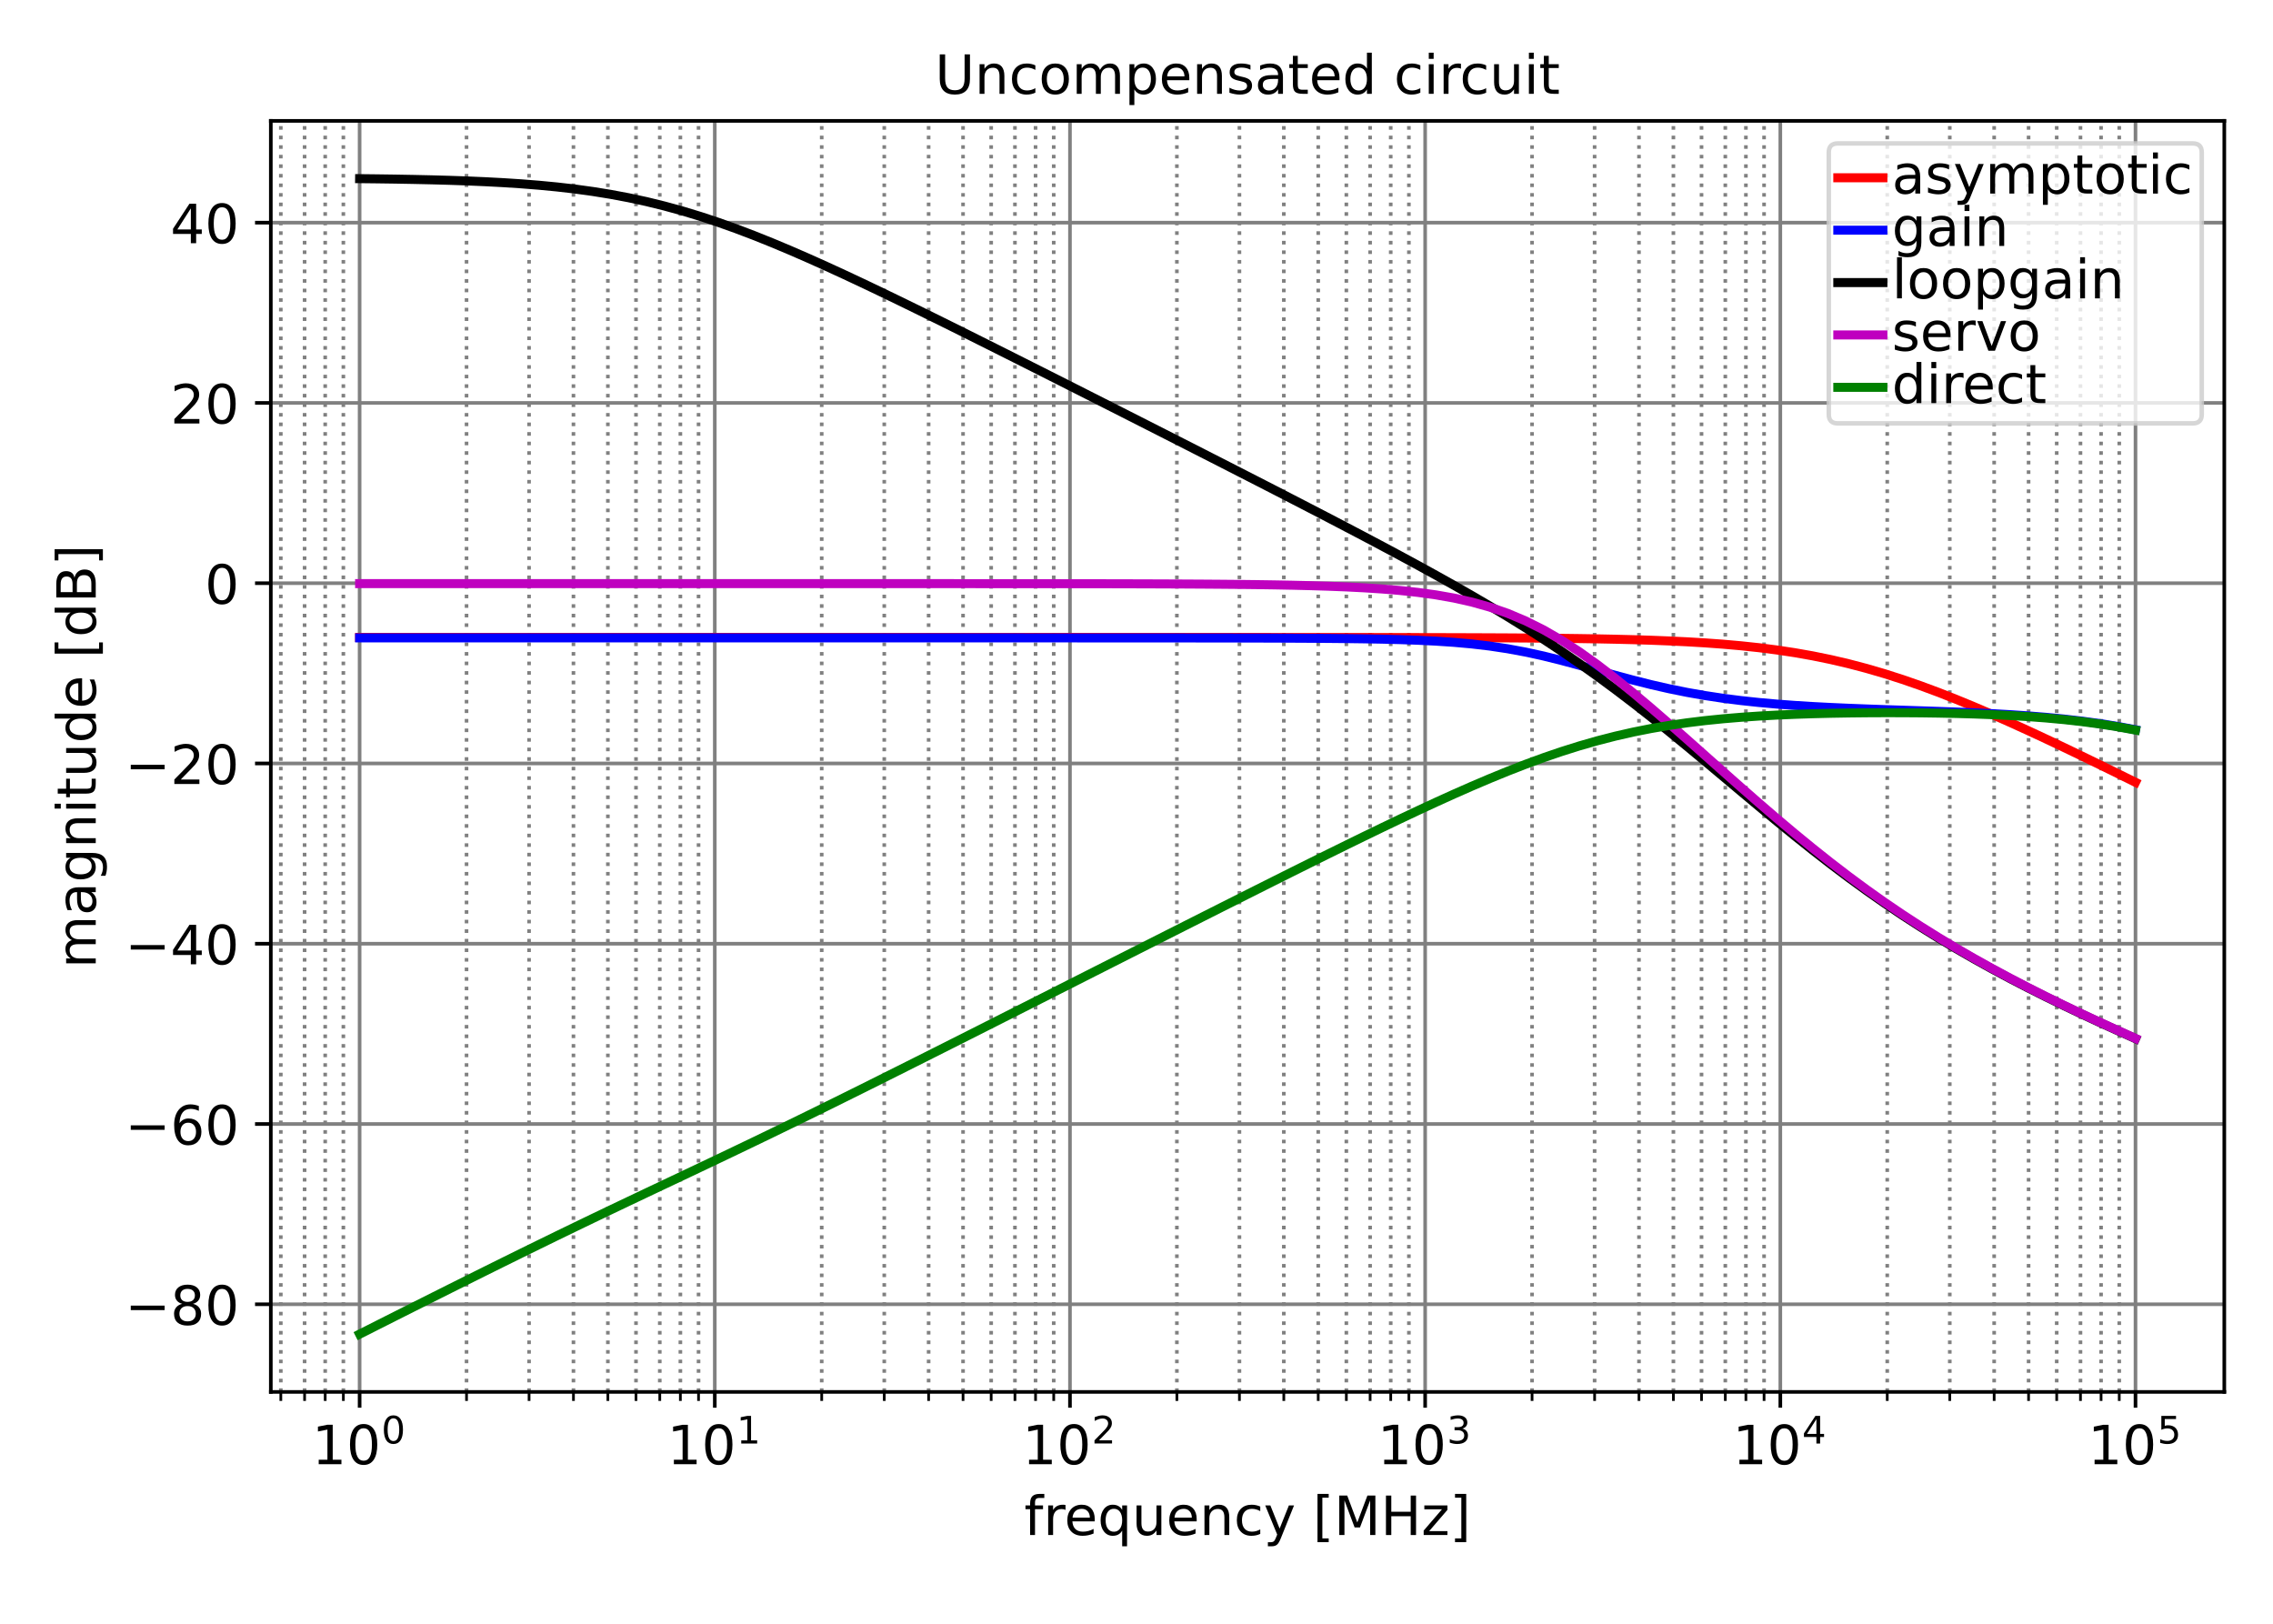 <?xml version="1.0" encoding="utf-8" standalone="no"?>
<!DOCTYPE svg PUBLIC "-//W3C//DTD SVG 1.1//EN"
  "http://www.w3.org/Graphics/SVG/1.1/DTD/svg11.dtd">
<!-- Created with matplotlib (https://matplotlib.org/) -->
<svg height="360pt" version="1.1" viewBox="0 0 504 360" width="504pt" xmlns="http://www.w3.org/2000/svg" xmlns:xlink="http://www.w3.org/1999/xlink">
 <defs>
  <style type="text/css">*{stroke-linecap:butt;stroke-linejoin:round;}</style>
 </defs>
 <g id="figure_1">
  <g id="patch_1">
   <path d="M 0 360 
L 504 360 
L 504 0 
L 0 0 
z
" style="fill:#ffffff;"/>
  </g>
  <g id="axes_1">
   <g id="patch_2">
    <path d="M 60.05 308.6 
L 493.2 308.6 
L 493.2 26.8 
L 60.05 26.8 
z
" style="fill:#ffffff;"/>
   </g>
   <g id="matplotlib.axis_1">
    <g id="xtick_1">
     <g id="line2d_1">
      <path clip-path="url(#pf36e3c8a87)" d="M 79.739 308.6 
L 79.739 26.8 
" style="fill:none;stroke:#808080;stroke-linecap:square;stroke-width:0.8;"/>
     </g>
     <g id="line2d_2">
      <defs>
       <path d="M 0 0 
L 0 3.5 
" id="m0e361d4b57" style="stroke:#000000;stroke-width:0.8;"/>
      </defs>
      <g>
       <use style="stroke:#000000;stroke-width:0.8;" x="79.739" xlink:href="#m0e361d4b57" y="308.6"/>
      </g>
     </g>
     <g id="text_1">
      <!-- $\mathdefault{10^{0}}$ -->
      <g transform="translate(69.179 324.718)scale(0.12 -0.12)">
       <defs>
        <path d="M 12.406 8.297 
L 28.516 8.297 
L 28.516 63.922 
L 10.984 60.406 
L 10.984 69.391 
L 28.422 72.906 
L 38.281 72.906 
L 38.281 8.297 
L 54.391 8.297 
L 54.391 0 
L 12.406 0 
z
" id="DejaVuSans-49"/>
        <path d="M 31.781 66.406 
Q 24.172 66.406 20.328 58.906 
Q 16.5 51.422 16.5 36.375 
Q 16.5 21.391 20.328 13.891 
Q 24.172 6.391 31.781 6.391 
Q 39.453 6.391 43.281 13.891 
Q 47.125 21.391 47.125 36.375 
Q 47.125 51.422 43.281 58.906 
Q 39.453 66.406 31.781 66.406 
z
M 31.781 74.219 
Q 44.047 74.219 50.516 64.516 
Q 56.984 54.828 56.984 36.375 
Q 56.984 17.969 50.516 8.266 
Q 44.047 -1.422 31.781 -1.422 
Q 19.531 -1.422 13.062 8.266 
Q 6.594 17.969 6.594 36.375 
Q 6.594 54.828 13.062 64.516 
Q 19.531 74.219 31.781 74.219 
z
" id="DejaVuSans-48"/>
       </defs>
       <use transform="translate(0 0.766)" xlink:href="#DejaVuSans-49"/>
       <use transform="translate(63.623 0.766)" xlink:href="#DejaVuSans-48"/>
       <use transform="translate(128.203 39.047)scale(0.7)" xlink:href="#DejaVuSans-48"/>
      </g>
     </g>
    </g>
    <g id="xtick_2">
     <g id="line2d_3">
      <path clip-path="url(#pf36e3c8a87)" d="M 158.493 308.6 
L 158.493 26.8 
" style="fill:none;stroke:#808080;stroke-linecap:square;stroke-width:0.8;"/>
     </g>
     <g id="line2d_4">
      <g>
       <use style="stroke:#000000;stroke-width:0.8;" x="158.493" xlink:href="#m0e361d4b57" y="308.6"/>
      </g>
     </g>
     <g id="text_2">
      <!-- $\mathdefault{10^{1}}$ -->
      <g transform="translate(147.933 324.718)scale(0.12 -0.12)">
       <use transform="translate(0 0.684)" xlink:href="#DejaVuSans-49"/>
       <use transform="translate(63.623 0.684)" xlink:href="#DejaVuSans-48"/>
       <use transform="translate(128.203 38.966)scale(0.7)" xlink:href="#DejaVuSans-49"/>
      </g>
     </g>
    </g>
    <g id="xtick_3">
     <g id="line2d_5">
      <path clip-path="url(#pf36e3c8a87)" d="M 237.248 308.6 
L 237.248 26.8 
" style="fill:none;stroke:#808080;stroke-linecap:square;stroke-width:0.8;"/>
     </g>
     <g id="line2d_6">
      <g>
       <use style="stroke:#000000;stroke-width:0.8;" x="237.248" xlink:href="#m0e361d4b57" y="308.6"/>
      </g>
     </g>
     <g id="text_3">
      <!-- $\mathdefault{10^{2}}$ -->
      <g transform="translate(226.688 324.718)scale(0.12 -0.12)">
       <defs>
        <path d="M 19.188 8.297 
L 53.609 8.297 
L 53.609 0 
L 7.328 0 
L 7.328 8.297 
Q 12.938 14.109 22.625 23.891 
Q 32.328 33.688 34.812 36.531 
Q 39.547 41.844 41.422 45.531 
Q 43.312 49.219 43.312 52.781 
Q 43.312 58.594 39.234 62.25 
Q 35.156 65.922 28.609 65.922 
Q 23.969 65.922 18.812 64.312 
Q 13.672 62.703 7.812 59.422 
L 7.812 69.391 
Q 13.766 71.781 18.938 73 
Q 24.125 74.219 28.422 74.219 
Q 39.75 74.219 46.484 68.547 
Q 53.219 62.891 53.219 53.422 
Q 53.219 48.922 51.531 44.891 
Q 49.859 40.875 45.406 35.406 
Q 44.188 33.984 37.641 27.219 
Q 31.109 20.453 19.188 8.297 
z
" id="DejaVuSans-50"/>
       </defs>
       <use transform="translate(0 0.766)" xlink:href="#DejaVuSans-49"/>
       <use transform="translate(63.623 0.766)" xlink:href="#DejaVuSans-48"/>
       <use transform="translate(128.203 39.047)scale(0.7)" xlink:href="#DejaVuSans-50"/>
      </g>
     </g>
    </g>
    <g id="xtick_4">
     <g id="line2d_7">
      <path clip-path="url(#pf36e3c8a87)" d="M 316.002 308.6 
L 316.002 26.8 
" style="fill:none;stroke:#808080;stroke-linecap:square;stroke-width:0.8;"/>
     </g>
     <g id="line2d_8">
      <g>
       <use style="stroke:#000000;stroke-width:0.8;" x="316.002" xlink:href="#m0e361d4b57" y="308.6"/>
      </g>
     </g>
     <g id="text_4">
      <!-- $\mathdefault{10^{3}}$ -->
      <g transform="translate(305.442 324.718)scale(0.12 -0.12)">
       <defs>
        <path d="M 40.578 39.312 
Q 47.656 37.797 51.625 33 
Q 55.609 28.219 55.609 21.188 
Q 55.609 10.406 48.188 4.484 
Q 40.766 -1.422 27.094 -1.422 
Q 22.516 -1.422 17.656 -0.516 
Q 12.797 0.391 7.625 2.203 
L 7.625 11.719 
Q 11.719 9.328 16.594 8.109 
Q 21.484 6.891 26.812 6.891 
Q 36.078 6.891 40.938 10.547 
Q 45.797 14.203 45.797 21.188 
Q 45.797 27.641 41.281 31.266 
Q 36.766 34.906 28.719 34.906 
L 20.219 34.906 
L 20.219 43.016 
L 29.109 43.016 
Q 36.375 43.016 40.234 45.922 
Q 44.094 48.828 44.094 54.297 
Q 44.094 59.906 40.109 62.906 
Q 36.141 65.922 28.719 65.922 
Q 24.656 65.922 20.016 65.031 
Q 15.375 64.156 9.812 62.312 
L 9.812 71.094 
Q 15.438 72.656 20.344 73.438 
Q 25.25 74.219 29.594 74.219 
Q 40.828 74.219 47.359 69.109 
Q 53.906 64.016 53.906 55.328 
Q 53.906 49.266 50.438 45.094 
Q 46.969 40.922 40.578 39.312 
z
" id="DejaVuSans-51"/>
       </defs>
       <use transform="translate(0 0.766)" xlink:href="#DejaVuSans-49"/>
       <use transform="translate(63.623 0.766)" xlink:href="#DejaVuSans-48"/>
       <use transform="translate(128.203 39.047)scale(0.7)" xlink:href="#DejaVuSans-51"/>
      </g>
     </g>
    </g>
    <g id="xtick_5">
     <g id="line2d_9">
      <path clip-path="url(#pf36e3c8a87)" d="M 394.757 308.6 
L 394.757 26.8 
" style="fill:none;stroke:#808080;stroke-linecap:square;stroke-width:0.8;"/>
     </g>
     <g id="line2d_10">
      <g>
       <use style="stroke:#000000;stroke-width:0.8;" x="394.757" xlink:href="#m0e361d4b57" y="308.6"/>
      </g>
     </g>
     <g id="text_5">
      <!-- $\mathdefault{10^{4}}$ -->
      <g transform="translate(384.197 324.718)scale(0.12 -0.12)">
       <defs>
        <path d="M 37.797 64.312 
L 12.891 25.391 
L 37.797 25.391 
z
M 35.203 72.906 
L 47.609 72.906 
L 47.609 25.391 
L 58.016 25.391 
L 58.016 17.188 
L 47.609 17.188 
L 47.609 0 
L 37.797 0 
L 37.797 17.188 
L 4.891 17.188 
L 4.891 26.703 
z
" id="DejaVuSans-52"/>
       </defs>
       <use transform="translate(0 0.684)" xlink:href="#DejaVuSans-49"/>
       <use transform="translate(63.623 0.684)" xlink:href="#DejaVuSans-48"/>
       <use transform="translate(128.203 38.966)scale(0.7)" xlink:href="#DejaVuSans-52"/>
      </g>
     </g>
    </g>
    <g id="xtick_6">
     <g id="line2d_11">
      <path clip-path="url(#pf36e3c8a87)" d="M 473.511 308.6 
L 473.511 26.8 
" style="fill:none;stroke:#808080;stroke-linecap:square;stroke-width:0.8;"/>
     </g>
     <g id="line2d_12">
      <g>
       <use style="stroke:#000000;stroke-width:0.8;" x="473.511" xlink:href="#m0e361d4b57" y="308.6"/>
      </g>
     </g>
     <g id="text_6">
      <!-- $\mathdefault{10^{5}}$ -->
      <g transform="translate(462.951 324.718)scale(0.12 -0.12)">
       <defs>
        <path d="M 10.797 72.906 
L 49.516 72.906 
L 49.516 64.594 
L 19.828 64.594 
L 19.828 46.734 
Q 21.969 47.469 24.109 47.828 
Q 26.266 48.188 28.422 48.188 
Q 40.625 48.188 47.75 41.5 
Q 54.891 34.812 54.891 23.391 
Q 54.891 11.625 47.562 5.094 
Q 40.234 -1.422 26.906 -1.422 
Q 22.312 -1.422 17.547 -0.641 
Q 12.797 0.141 7.719 1.703 
L 7.719 11.625 
Q 12.109 9.234 16.797 8.062 
Q 21.484 6.891 26.703 6.891 
Q 35.156 6.891 40.078 11.328 
Q 45.016 15.766 45.016 23.391 
Q 45.016 31 40.078 35.438 
Q 35.156 39.891 26.703 39.891 
Q 22.75 39.891 18.812 39.016 
Q 14.891 38.141 10.797 36.281 
z
" id="DejaVuSans-53"/>
       </defs>
       <use transform="translate(0 0.684)" xlink:href="#DejaVuSans-49"/>
       <use transform="translate(63.623 0.684)" xlink:href="#DejaVuSans-48"/>
       <use transform="translate(128.203 38.966)scale(0.7)" xlink:href="#DejaVuSans-53"/>
      </g>
     </g>
    </g>
    <g id="xtick_7">
     <g id="line2d_13">
      <path clip-path="url(#pf36e3c8a87)" d="M 62.267 308.6 
L 62.267 26.8 
" style="fill:none;stroke:#808080;stroke-dasharray:0.8,1.32;stroke-dashoffset:0;stroke-width:0.8;"/>
     </g>
     <g id="line2d_14">
      <defs>
       <path d="M 0 0 
L 0 2 
" id="m51da01e0f6" style="stroke:#000000;stroke-width:0.6;"/>
      </defs>
      <g>
       <use style="stroke:#000000;stroke-width:0.6;" x="62.267" xlink:href="#m51da01e0f6" y="308.6"/>
      </g>
     </g>
    </g>
    <g id="xtick_8">
     <g id="line2d_15">
      <path clip-path="url(#pf36e3c8a87)" d="M 67.539 308.6 
L 67.539 26.8 
" style="fill:none;stroke:#808080;stroke-dasharray:0.8,1.32;stroke-dashoffset:0;stroke-width:0.8;"/>
     </g>
     <g id="line2d_16">
      <g>
       <use style="stroke:#000000;stroke-width:0.6;" x="67.539" xlink:href="#m51da01e0f6" y="308.6"/>
      </g>
     </g>
    </g>
    <g id="xtick_9">
     <g id="line2d_17">
      <path clip-path="url(#pf36e3c8a87)" d="M 72.107 308.6 
L 72.107 26.8 
" style="fill:none;stroke:#808080;stroke-dasharray:0.8,1.32;stroke-dashoffset:0;stroke-width:0.8;"/>
     </g>
     <g id="line2d_18">
      <g>
       <use style="stroke:#000000;stroke-width:0.6;" x="72.107" xlink:href="#m51da01e0f6" y="308.6"/>
      </g>
     </g>
    </g>
    <g id="xtick_10">
     <g id="line2d_19">
      <path clip-path="url(#pf36e3c8a87)" d="M 76.135 308.6 
L 76.135 26.8 
" style="fill:none;stroke:#808080;stroke-dasharray:0.8,1.32;stroke-dashoffset:0;stroke-width:0.8;"/>
     </g>
     <g id="line2d_20">
      <g>
       <use style="stroke:#000000;stroke-width:0.6;" x="76.135" xlink:href="#m51da01e0f6" y="308.6"/>
      </g>
     </g>
    </g>
    <g id="xtick_11">
     <g id="line2d_21">
      <path clip-path="url(#pf36e3c8a87)" d="M 103.446 308.6 
L 103.446 26.8 
" style="fill:none;stroke:#808080;stroke-dasharray:0.8,1.32;stroke-dashoffset:0;stroke-width:0.8;"/>
     </g>
     <g id="line2d_22">
      <g>
       <use style="stroke:#000000;stroke-width:0.6;" x="103.446" xlink:href="#m51da01e0f6" y="308.6"/>
      </g>
     </g>
    </g>
    <g id="xtick_12">
     <g id="line2d_23">
      <path clip-path="url(#pf36e3c8a87)" d="M 117.314 308.6 
L 117.314 26.8 
" style="fill:none;stroke:#808080;stroke-dasharray:0.8,1.32;stroke-dashoffset:0;stroke-width:0.8;"/>
     </g>
     <g id="line2d_24">
      <g>
       <use style="stroke:#000000;stroke-width:0.6;" x="117.314" xlink:href="#m51da01e0f6" y="308.6"/>
      </g>
     </g>
    </g>
    <g id="xtick_13">
     <g id="line2d_25">
      <path clip-path="url(#pf36e3c8a87)" d="M 127.154 308.6 
L 127.154 26.8 
" style="fill:none;stroke:#808080;stroke-dasharray:0.8,1.32;stroke-dashoffset:0;stroke-width:0.8;"/>
     </g>
     <g id="line2d_26">
      <g>
       <use style="stroke:#000000;stroke-width:0.6;" x="127.154" xlink:href="#m51da01e0f6" y="308.6"/>
      </g>
     </g>
    </g>
    <g id="xtick_14">
     <g id="line2d_27">
      <path clip-path="url(#pf36e3c8a87)" d="M 134.786 308.6 
L 134.786 26.8 
" style="fill:none;stroke:#808080;stroke-dasharray:0.8,1.32;stroke-dashoffset:0;stroke-width:0.8;"/>
     </g>
     <g id="line2d_28">
      <g>
       <use style="stroke:#000000;stroke-width:0.6;" x="134.786" xlink:href="#m51da01e0f6" y="308.6"/>
      </g>
     </g>
    </g>
    <g id="xtick_15">
     <g id="line2d_29">
      <path clip-path="url(#pf36e3c8a87)" d="M 141.022 308.6 
L 141.022 26.8 
" style="fill:none;stroke:#808080;stroke-dasharray:0.8,1.32;stroke-dashoffset:0;stroke-width:0.8;"/>
     </g>
     <g id="line2d_30">
      <g>
       <use style="stroke:#000000;stroke-width:0.6;" x="141.022" xlink:href="#m51da01e0f6" y="308.6"/>
      </g>
     </g>
    </g>
    <g id="xtick_16">
     <g id="line2d_31">
      <path clip-path="url(#pf36e3c8a87)" d="M 146.294 308.6 
L 146.294 26.8 
" style="fill:none;stroke:#808080;stroke-dasharray:0.8,1.32;stroke-dashoffset:0;stroke-width:0.8;"/>
     </g>
     <g id="line2d_32">
      <g>
       <use style="stroke:#000000;stroke-width:0.6;" x="146.294" xlink:href="#m51da01e0f6" y="308.6"/>
      </g>
     </g>
    </g>
    <g id="xtick_17">
     <g id="line2d_33">
      <path clip-path="url(#pf36e3c8a87)" d="M 150.861 308.6 
L 150.861 26.8 
" style="fill:none;stroke:#808080;stroke-dasharray:0.8,1.32;stroke-dashoffset:0;stroke-width:0.8;"/>
     </g>
     <g id="line2d_34">
      <g>
       <use style="stroke:#000000;stroke-width:0.6;" x="150.861" xlink:href="#m51da01e0f6" y="308.6"/>
      </g>
     </g>
    </g>
    <g id="xtick_18">
     <g id="line2d_35">
      <path clip-path="url(#pf36e3c8a87)" d="M 154.89 308.6 
L 154.89 26.8 
" style="fill:none;stroke:#808080;stroke-dasharray:0.8,1.32;stroke-dashoffset:0;stroke-width:0.8;"/>
     </g>
     <g id="line2d_36">
      <g>
       <use style="stroke:#000000;stroke-width:0.6;" x="154.89" xlink:href="#m51da01e0f6" y="308.6"/>
      </g>
     </g>
    </g>
    <g id="xtick_19">
     <g id="line2d_37">
      <path clip-path="url(#pf36e3c8a87)" d="M 182.201 308.6 
L 182.201 26.8 
" style="fill:none;stroke:#808080;stroke-dasharray:0.8,1.32;stroke-dashoffset:0;stroke-width:0.8;"/>
     </g>
     <g id="line2d_38">
      <g>
       <use style="stroke:#000000;stroke-width:0.6;" x="182.201" xlink:href="#m51da01e0f6" y="308.6"/>
      </g>
     </g>
    </g>
    <g id="xtick_20">
     <g id="line2d_39">
      <path clip-path="url(#pf36e3c8a87)" d="M 196.069 308.6 
L 196.069 26.8 
" style="fill:none;stroke:#808080;stroke-dasharray:0.8,1.32;stroke-dashoffset:0;stroke-width:0.8;"/>
     </g>
     <g id="line2d_40">
      <g>
       <use style="stroke:#000000;stroke-width:0.6;" x="196.069" xlink:href="#m51da01e0f6" y="308.6"/>
      </g>
     </g>
    </g>
    <g id="xtick_21">
     <g id="line2d_41">
      <path clip-path="url(#pf36e3c8a87)" d="M 205.908 308.6 
L 205.908 26.8 
" style="fill:none;stroke:#808080;stroke-dasharray:0.8,1.32;stroke-dashoffset:0;stroke-width:0.8;"/>
     </g>
     <g id="line2d_42">
      <g>
       <use style="stroke:#000000;stroke-width:0.6;" x="205.908" xlink:href="#m51da01e0f6" y="308.6"/>
      </g>
     </g>
    </g>
    <g id="xtick_22">
     <g id="line2d_43">
      <path clip-path="url(#pf36e3c8a87)" d="M 213.54 308.6 
L 213.54 26.8 
" style="fill:none;stroke:#808080;stroke-dasharray:0.8,1.32;stroke-dashoffset:0;stroke-width:0.8;"/>
     </g>
     <g id="line2d_44">
      <g>
       <use style="stroke:#000000;stroke-width:0.6;" x="213.54" xlink:href="#m51da01e0f6" y="308.6"/>
      </g>
     </g>
    </g>
    <g id="xtick_23">
     <g id="line2d_45">
      <path clip-path="url(#pf36e3c8a87)" d="M 219.776 308.6 
L 219.776 26.8 
" style="fill:none;stroke:#808080;stroke-dasharray:0.8,1.32;stroke-dashoffset:0;stroke-width:0.8;"/>
     </g>
     <g id="line2d_46">
      <g>
       <use style="stroke:#000000;stroke-width:0.6;" x="219.776" xlink:href="#m51da01e0f6" y="308.6"/>
      </g>
     </g>
    </g>
    <g id="xtick_24">
     <g id="line2d_47">
      <path clip-path="url(#pf36e3c8a87)" d="M 225.048 308.6 
L 225.048 26.8 
" style="fill:none;stroke:#808080;stroke-dasharray:0.8,1.32;stroke-dashoffset:0;stroke-width:0.8;"/>
     </g>
     <g id="line2d_48">
      <g>
       <use style="stroke:#000000;stroke-width:0.6;" x="225.048" xlink:href="#m51da01e0f6" y="308.6"/>
      </g>
     </g>
    </g>
    <g id="xtick_25">
     <g id="line2d_49">
      <path clip-path="url(#pf36e3c8a87)" d="M 229.616 308.6 
L 229.616 26.8 
" style="fill:none;stroke:#808080;stroke-dasharray:0.8,1.32;stroke-dashoffset:0;stroke-width:0.8;"/>
     </g>
     <g id="line2d_50">
      <g>
       <use style="stroke:#000000;stroke-width:0.6;" x="229.616" xlink:href="#m51da01e0f6" y="308.6"/>
      </g>
     </g>
    </g>
    <g id="xtick_26">
     <g id="line2d_51">
      <path clip-path="url(#pf36e3c8a87)" d="M 233.644 308.6 
L 233.644 26.8 
" style="fill:none;stroke:#808080;stroke-dasharray:0.8,1.32;stroke-dashoffset:0;stroke-width:0.8;"/>
     </g>
     <g id="line2d_52">
      <g>
       <use style="stroke:#000000;stroke-width:0.6;" x="233.644" xlink:href="#m51da01e0f6" y="308.6"/>
      </g>
     </g>
    </g>
    <g id="xtick_27">
     <g id="line2d_53">
      <path clip-path="url(#pf36e3c8a87)" d="M 260.955 308.6 
L 260.955 26.8 
" style="fill:none;stroke:#808080;stroke-dasharray:0.8,1.32;stroke-dashoffset:0;stroke-width:0.8;"/>
     </g>
     <g id="line2d_54">
      <g>
       <use style="stroke:#000000;stroke-width:0.6;" x="260.955" xlink:href="#m51da01e0f6" y="308.6"/>
      </g>
     </g>
    </g>
    <g id="xtick_28">
     <g id="line2d_55">
      <path clip-path="url(#pf36e3c8a87)" d="M 274.823 308.6 
L 274.823 26.8 
" style="fill:none;stroke:#808080;stroke-dasharray:0.8,1.32;stroke-dashoffset:0;stroke-width:0.8;"/>
     </g>
     <g id="line2d_56">
      <g>
       <use style="stroke:#000000;stroke-width:0.6;" x="274.823" xlink:href="#m51da01e0f6" y="308.6"/>
      </g>
     </g>
    </g>
    <g id="xtick_29">
     <g id="line2d_57">
      <path clip-path="url(#pf36e3c8a87)" d="M 284.663 308.6 
L 284.663 26.8 
" style="fill:none;stroke:#808080;stroke-dasharray:0.8,1.32;stroke-dashoffset:0;stroke-width:0.8;"/>
     </g>
     <g id="line2d_58">
      <g>
       <use style="stroke:#000000;stroke-width:0.6;" x="284.663" xlink:href="#m51da01e0f6" y="308.6"/>
      </g>
     </g>
    </g>
    <g id="xtick_30">
     <g id="line2d_59">
      <path clip-path="url(#pf36e3c8a87)" d="M 292.295 308.6 
L 292.295 26.8 
" style="fill:none;stroke:#808080;stroke-dasharray:0.8,1.32;stroke-dashoffset:0;stroke-width:0.8;"/>
     </g>
     <g id="line2d_60">
      <g>
       <use style="stroke:#000000;stroke-width:0.6;" x="292.295" xlink:href="#m51da01e0f6" y="308.6"/>
      </g>
     </g>
    </g>
    <g id="xtick_31">
     <g id="line2d_61">
      <path clip-path="url(#pf36e3c8a87)" d="M 298.531 308.6 
L 298.531 26.8 
" style="fill:none;stroke:#808080;stroke-dasharray:0.8,1.32;stroke-dashoffset:0;stroke-width:0.8;"/>
     </g>
     <g id="line2d_62">
      <g>
       <use style="stroke:#000000;stroke-width:0.6;" x="298.531" xlink:href="#m51da01e0f6" y="308.6"/>
      </g>
     </g>
    </g>
    <g id="xtick_32">
     <g id="line2d_63">
      <path clip-path="url(#pf36e3c8a87)" d="M 303.803 308.6 
L 303.803 26.8 
" style="fill:none;stroke:#808080;stroke-dasharray:0.8,1.32;stroke-dashoffset:0;stroke-width:0.8;"/>
     </g>
     <g id="line2d_64">
      <g>
       <use style="stroke:#000000;stroke-width:0.6;" x="303.803" xlink:href="#m51da01e0f6" y="308.6"/>
      </g>
     </g>
    </g>
    <g id="xtick_33">
     <g id="line2d_65">
      <path clip-path="url(#pf36e3c8a87)" d="M 308.37 308.6 
L 308.37 26.8 
" style="fill:none;stroke:#808080;stroke-dasharray:0.8,1.32;stroke-dashoffset:0;stroke-width:0.8;"/>
     </g>
     <g id="line2d_66">
      <g>
       <use style="stroke:#000000;stroke-width:0.6;" x="308.37" xlink:href="#m51da01e0f6" y="308.6"/>
      </g>
     </g>
    </g>
    <g id="xtick_34">
     <g id="line2d_67">
      <path clip-path="url(#pf36e3c8a87)" d="M 312.399 308.6 
L 312.399 26.8 
" style="fill:none;stroke:#808080;stroke-dasharray:0.8,1.32;stroke-dashoffset:0;stroke-width:0.8;"/>
     </g>
     <g id="line2d_68">
      <g>
       <use style="stroke:#000000;stroke-width:0.6;" x="312.399" xlink:href="#m51da01e0f6" y="308.6"/>
      </g>
     </g>
    </g>
    <g id="xtick_35">
     <g id="line2d_69">
      <path clip-path="url(#pf36e3c8a87)" d="M 339.71 308.6 
L 339.71 26.8 
" style="fill:none;stroke:#808080;stroke-dasharray:0.8,1.32;stroke-dashoffset:0;stroke-width:0.8;"/>
     </g>
     <g id="line2d_70">
      <g>
       <use style="stroke:#000000;stroke-width:0.6;" x="339.71" xlink:href="#m51da01e0f6" y="308.6"/>
      </g>
     </g>
    </g>
    <g id="xtick_36">
     <g id="line2d_71">
      <path clip-path="url(#pf36e3c8a87)" d="M 353.578 308.6 
L 353.578 26.8 
" style="fill:none;stroke:#808080;stroke-dasharray:0.8,1.32;stroke-dashoffset:0;stroke-width:0.8;"/>
     </g>
     <g id="line2d_72">
      <g>
       <use style="stroke:#000000;stroke-width:0.6;" x="353.578" xlink:href="#m51da01e0f6" y="308.6"/>
      </g>
     </g>
    </g>
    <g id="xtick_37">
     <g id="line2d_73">
      <path clip-path="url(#pf36e3c8a87)" d="M 363.417 308.6 
L 363.417 26.8 
" style="fill:none;stroke:#808080;stroke-dasharray:0.8,1.32;stroke-dashoffset:0;stroke-width:0.8;"/>
     </g>
     <g id="line2d_74">
      <g>
       <use style="stroke:#000000;stroke-width:0.6;" x="363.417" xlink:href="#m51da01e0f6" y="308.6"/>
      </g>
     </g>
    </g>
    <g id="xtick_38">
     <g id="line2d_75">
      <path clip-path="url(#pf36e3c8a87)" d="M 371.049 308.6 
L 371.049 26.8 
" style="fill:none;stroke:#808080;stroke-dasharray:0.8,1.32;stroke-dashoffset:0;stroke-width:0.8;"/>
     </g>
     <g id="line2d_76">
      <g>
       <use style="stroke:#000000;stroke-width:0.6;" x="371.049" xlink:href="#m51da01e0f6" y="308.6"/>
      </g>
     </g>
    </g>
    <g id="xtick_39">
     <g id="line2d_77">
      <path clip-path="url(#pf36e3c8a87)" d="M 377.285 308.6 
L 377.285 26.8 
" style="fill:none;stroke:#808080;stroke-dasharray:0.8,1.32;stroke-dashoffset:0;stroke-width:0.8;"/>
     </g>
     <g id="line2d_78">
      <g>
       <use style="stroke:#000000;stroke-width:0.6;" x="377.285" xlink:href="#m51da01e0f6" y="308.6"/>
      </g>
     </g>
    </g>
    <g id="xtick_40">
     <g id="line2d_79">
      <path clip-path="url(#pf36e3c8a87)" d="M 382.558 308.6 
L 382.558 26.8 
" style="fill:none;stroke:#808080;stroke-dasharray:0.8,1.32;stroke-dashoffset:0;stroke-width:0.8;"/>
     </g>
     <g id="line2d_80">
      <g>
       <use style="stroke:#000000;stroke-width:0.6;" x="382.558" xlink:href="#m51da01e0f6" y="308.6"/>
      </g>
     </g>
    </g>
    <g id="xtick_41">
     <g id="line2d_81">
      <path clip-path="url(#pf36e3c8a87)" d="M 387.125 308.6 
L 387.125 26.8 
" style="fill:none;stroke:#808080;stroke-dasharray:0.8,1.32;stroke-dashoffset:0;stroke-width:0.8;"/>
     </g>
     <g id="line2d_82">
      <g>
       <use style="stroke:#000000;stroke-width:0.6;" x="387.125" xlink:href="#m51da01e0f6" y="308.6"/>
      </g>
     </g>
    </g>
    <g id="xtick_42">
     <g id="line2d_83">
      <path clip-path="url(#pf36e3c8a87)" d="M 391.153 308.6 
L 391.153 26.8 
" style="fill:none;stroke:#808080;stroke-dasharray:0.8,1.32;stroke-dashoffset:0;stroke-width:0.8;"/>
     </g>
     <g id="line2d_84">
      <g>
       <use style="stroke:#000000;stroke-width:0.6;" x="391.153" xlink:href="#m51da01e0f6" y="308.6"/>
      </g>
     </g>
    </g>
    <g id="xtick_43">
     <g id="line2d_85">
      <path clip-path="url(#pf36e3c8a87)" d="M 418.464 308.6 
L 418.464 26.8 
" style="fill:none;stroke:#808080;stroke-dasharray:0.8,1.32;stroke-dashoffset:0;stroke-width:0.8;"/>
     </g>
     <g id="line2d_86">
      <g>
       <use style="stroke:#000000;stroke-width:0.6;" x="418.464" xlink:href="#m51da01e0f6" y="308.6"/>
      </g>
     </g>
    </g>
    <g id="xtick_44">
     <g id="line2d_87">
      <path clip-path="url(#pf36e3c8a87)" d="M 432.332 308.6 
L 432.332 26.8 
" style="fill:none;stroke:#808080;stroke-dasharray:0.8,1.32;stroke-dashoffset:0;stroke-width:0.8;"/>
     </g>
     <g id="line2d_88">
      <g>
       <use style="stroke:#000000;stroke-width:0.6;" x="432.332" xlink:href="#m51da01e0f6" y="308.6"/>
      </g>
     </g>
    </g>
    <g id="xtick_45">
     <g id="line2d_89">
      <path clip-path="url(#pf36e3c8a87)" d="M 442.172 308.6 
L 442.172 26.8 
" style="fill:none;stroke:#808080;stroke-dasharray:0.8,1.32;stroke-dashoffset:0;stroke-width:0.8;"/>
     </g>
     <g id="line2d_90">
      <g>
       <use style="stroke:#000000;stroke-width:0.6;" x="442.172" xlink:href="#m51da01e0f6" y="308.6"/>
      </g>
     </g>
    </g>
    <g id="xtick_46">
     <g id="line2d_91">
      <path clip-path="url(#pf36e3c8a87)" d="M 449.804 308.6 
L 449.804 26.8 
" style="fill:none;stroke:#808080;stroke-dasharray:0.8,1.32;stroke-dashoffset:0;stroke-width:0.8;"/>
     </g>
     <g id="line2d_92">
      <g>
       <use style="stroke:#000000;stroke-width:0.6;" x="449.804" xlink:href="#m51da01e0f6" y="308.6"/>
      </g>
     </g>
    </g>
    <g id="xtick_47">
     <g id="line2d_93">
      <path clip-path="url(#pf36e3c8a87)" d="M 456.04 308.6 
L 456.04 26.8 
" style="fill:none;stroke:#808080;stroke-dasharray:0.8,1.32;stroke-dashoffset:0;stroke-width:0.8;"/>
     </g>
     <g id="line2d_94">
      <g>
       <use style="stroke:#000000;stroke-width:0.6;" x="456.04" xlink:href="#m51da01e0f6" y="308.6"/>
      </g>
     </g>
    </g>
    <g id="xtick_48">
     <g id="line2d_95">
      <path clip-path="url(#pf36e3c8a87)" d="M 461.312 308.6 
L 461.312 26.8 
" style="fill:none;stroke:#808080;stroke-dasharray:0.8,1.32;stroke-dashoffset:0;stroke-width:0.8;"/>
     </g>
     <g id="line2d_96">
      <g>
       <use style="stroke:#000000;stroke-width:0.6;" x="461.312" xlink:href="#m51da01e0f6" y="308.6"/>
      </g>
     </g>
    </g>
    <g id="xtick_49">
     <g id="line2d_97">
      <path clip-path="url(#pf36e3c8a87)" d="M 465.879 308.6 
L 465.879 26.8 
" style="fill:none;stroke:#808080;stroke-dasharray:0.8,1.32;stroke-dashoffset:0;stroke-width:0.8;"/>
     </g>
     <g id="line2d_98">
      <g>
       <use style="stroke:#000000;stroke-width:0.6;" x="465.879" xlink:href="#m51da01e0f6" y="308.6"/>
      </g>
     </g>
    </g>
    <g id="xtick_50">
     <g id="line2d_99">
      <path clip-path="url(#pf36e3c8a87)" d="M 469.908 308.6 
L 469.908 26.8 
" style="fill:none;stroke:#808080;stroke-dasharray:0.8,1.32;stroke-dashoffset:0;stroke-width:0.8;"/>
     </g>
     <g id="line2d_100">
      <g>
       <use style="stroke:#000000;stroke-width:0.6;" x="469.908" xlink:href="#m51da01e0f6" y="308.6"/>
      </g>
     </g>
    </g>
    <g id="text_7">
     <!-- frequency [MHz] -->
     <g transform="translate(227.106 340.332)scale(0.12 -0.12)">
      <defs>
       <path d="M 37.109 75.984 
L 37.109 68.5 
L 28.516 68.5 
Q 23.688 68.5 21.797 66.547 
Q 19.922 64.594 19.922 59.516 
L 19.922 54.688 
L 34.719 54.688 
L 34.719 47.703 
L 19.922 47.703 
L 19.922 0 
L 10.891 0 
L 10.891 47.703 
L 2.297 47.703 
L 2.297 54.688 
L 10.891 54.688 
L 10.891 58.5 
Q 10.891 67.625 15.141 71.797 
Q 19.391 75.984 28.609 75.984 
z
" id="DejaVuSans-102"/>
       <path d="M 41.109 46.297 
Q 39.594 47.172 37.812 47.578 
Q 36.031 48 33.891 48 
Q 26.266 48 22.188 43.047 
Q 18.109 38.094 18.109 28.812 
L 18.109 0 
L 9.078 0 
L 9.078 54.688 
L 18.109 54.688 
L 18.109 46.188 
Q 20.953 51.172 25.484 53.578 
Q 30.031 56 36.531 56 
Q 37.453 56 38.578 55.875 
Q 39.703 55.766 41.062 55.516 
z
" id="DejaVuSans-114"/>
       <path d="M 56.203 29.594 
L 56.203 25.203 
L 14.891 25.203 
Q 15.484 15.922 20.484 11.062 
Q 25.484 6.203 34.422 6.203 
Q 39.594 6.203 44.453 7.469 
Q 49.312 8.734 54.109 11.281 
L 54.109 2.781 
Q 49.266 0.734 44.188 -0.344 
Q 39.109 -1.422 33.891 -1.422 
Q 20.797 -1.422 13.156 6.188 
Q 5.516 13.812 5.516 26.812 
Q 5.516 40.234 12.766 48.109 
Q 20.016 56 32.328 56 
Q 43.359 56 49.781 48.891 
Q 56.203 41.797 56.203 29.594 
z
M 47.219 32.234 
Q 47.125 39.594 43.094 43.984 
Q 39.062 48.391 32.422 48.391 
Q 24.906 48.391 20.391 44.141 
Q 15.875 39.891 15.188 32.172 
z
" id="DejaVuSans-101"/>
       <path d="M 14.797 27.297 
Q 14.797 17.391 18.875 11.75 
Q 22.953 6.109 30.078 6.109 
Q 37.203 6.109 41.297 11.75 
Q 45.406 17.391 45.406 27.297 
Q 45.406 37.203 41.297 42.844 
Q 37.203 48.484 30.078 48.484 
Q 22.953 48.484 18.875 42.844 
Q 14.797 37.203 14.797 27.297 
z
M 45.406 8.203 
Q 42.578 3.328 38.25 0.953 
Q 33.938 -1.422 27.875 -1.422 
Q 17.969 -1.422 11.734 6.484 
Q 5.516 14.406 5.516 27.297 
Q 5.516 40.188 11.734 48.094 
Q 17.969 56 27.875 56 
Q 33.938 56 38.25 53.625 
Q 42.578 51.266 45.406 46.391 
L 45.406 54.688 
L 54.391 54.688 
L 54.391 -20.797 
L 45.406 -20.797 
z
" id="DejaVuSans-113"/>
       <path d="M 8.5 21.578 
L 8.5 54.688 
L 17.484 54.688 
L 17.484 21.922 
Q 17.484 14.156 20.5 10.266 
Q 23.531 6.391 29.594 6.391 
Q 36.859 6.391 41.078 11.031 
Q 45.312 15.672 45.312 23.688 
L 45.312 54.688 
L 54.297 54.688 
L 54.297 0 
L 45.312 0 
L 45.312 8.406 
Q 42.047 3.422 37.719 1 
Q 33.406 -1.422 27.688 -1.422 
Q 18.266 -1.422 13.375 4.438 
Q 8.5 10.297 8.5 21.578 
z
M 31.109 56 
z
" id="DejaVuSans-117"/>
       <path d="M 54.891 33.016 
L 54.891 0 
L 45.906 0 
L 45.906 32.719 
Q 45.906 40.484 42.875 44.328 
Q 39.844 48.188 33.797 48.188 
Q 26.516 48.188 22.312 43.547 
Q 18.109 38.922 18.109 30.906 
L 18.109 0 
L 9.078 0 
L 9.078 54.688 
L 18.109 54.688 
L 18.109 46.188 
Q 21.344 51.125 25.703 53.562 
Q 30.078 56 35.797 56 
Q 45.219 56 50.047 50.172 
Q 54.891 44.344 54.891 33.016 
z
" id="DejaVuSans-110"/>
       <path d="M 48.781 52.594 
L 48.781 44.188 
Q 44.969 46.297 41.141 47.344 
Q 37.312 48.391 33.406 48.391 
Q 24.656 48.391 19.812 42.844 
Q 14.984 37.312 14.984 27.297 
Q 14.984 17.281 19.812 11.734 
Q 24.656 6.203 33.406 6.203 
Q 37.312 6.203 41.141 7.25 
Q 44.969 8.297 48.781 10.406 
L 48.781 2.094 
Q 45.016 0.344 40.984 -0.531 
Q 36.969 -1.422 32.422 -1.422 
Q 20.062 -1.422 12.781 6.344 
Q 5.516 14.109 5.516 27.297 
Q 5.516 40.672 12.859 48.328 
Q 20.219 56 33.016 56 
Q 37.156 56 41.109 55.141 
Q 45.062 54.297 48.781 52.594 
z
" id="DejaVuSans-99"/>
       <path d="M 32.172 -5.078 
Q 28.375 -14.844 24.75 -17.812 
Q 21.141 -20.797 15.094 -20.797 
L 7.906 -20.797 
L 7.906 -13.281 
L 13.188 -13.281 
Q 16.891 -13.281 18.938 -11.516 
Q 21 -9.766 23.484 -3.219 
L 25.094 0.875 
L 2.984 54.688 
L 12.5 54.688 
L 29.594 11.922 
L 46.688 54.688 
L 56.203 54.688 
z
" id="DejaVuSans-121"/>
       <path id="DejaVuSans-32"/>
       <path d="M 8.594 75.984 
L 29.297 75.984 
L 29.297 69 
L 17.578 69 
L 17.578 -6.203 
L 29.297 -6.203 
L 29.297 -13.188 
L 8.594 -13.188 
z
" id="DejaVuSans-91"/>
       <path d="M 9.812 72.906 
L 24.516 72.906 
L 43.109 23.297 
L 61.812 72.906 
L 76.516 72.906 
L 76.516 0 
L 66.891 0 
L 66.891 64.016 
L 48.094 14.016 
L 38.188 14.016 
L 19.391 64.016 
L 19.391 0 
L 9.812 0 
z
" id="DejaVuSans-77"/>
       <path d="M 9.812 72.906 
L 19.672 72.906 
L 19.672 43.016 
L 55.516 43.016 
L 55.516 72.906 
L 65.375 72.906 
L 65.375 0 
L 55.516 0 
L 55.516 34.719 
L 19.672 34.719 
L 19.672 0 
L 9.812 0 
z
" id="DejaVuSans-72"/>
       <path d="M 5.516 54.688 
L 48.188 54.688 
L 48.188 46.484 
L 14.406 7.172 
L 48.188 7.172 
L 48.188 0 
L 4.297 0 
L 4.297 8.203 
L 38.094 47.516 
L 5.516 47.516 
z
" id="DejaVuSans-122"/>
       <path d="M 30.422 75.984 
L 30.422 -13.188 
L 9.719 -13.188 
L 9.719 -6.203 
L 21.391 -6.203 
L 21.391 69 
L 9.719 69 
L 9.719 75.984 
z
" id="DejaVuSans-93"/>
      </defs>
      <use xlink:href="#DejaVuSans-102"/>
      <use x="35.205" xlink:href="#DejaVuSans-114"/>
      <use x="74.068" xlink:href="#DejaVuSans-101"/>
      <use x="135.592" xlink:href="#DejaVuSans-113"/>
      <use x="199.068" xlink:href="#DejaVuSans-117"/>
      <use x="262.447" xlink:href="#DejaVuSans-101"/>
      <use x="323.971" xlink:href="#DejaVuSans-110"/>
      <use x="387.35" xlink:href="#DejaVuSans-99"/>
      <use x="442.33" xlink:href="#DejaVuSans-121"/>
      <use x="501.51" xlink:href="#DejaVuSans-32"/>
      <use x="533.297" xlink:href="#DejaVuSans-91"/>
      <use x="572.311" xlink:href="#DejaVuSans-77"/>
      <use x="658.59" xlink:href="#DejaVuSans-72"/>
      <use x="733.785" xlink:href="#DejaVuSans-122"/>
      <use x="786.275" xlink:href="#DejaVuSans-93"/>
     </g>
    </g>
   </g>
   <g id="matplotlib.axis_2">
    <g id="ytick_1">
     <g id="line2d_101">
      <path clip-path="url(#pf36e3c8a87)" d="M 60.05 289.169 
L 493.2 289.169 
" style="fill:none;stroke:#808080;stroke-linecap:square;stroke-width:0.8;"/>
     </g>
     <g id="line2d_102">
      <defs>
       <path d="M 0 0 
L -3.5 0 
" id="mda9209524f" style="stroke:#000000;stroke-width:0.8;"/>
      </defs>
      <g>
       <use style="stroke:#000000;stroke-width:0.8;" x="60.05" xlink:href="#mda9209524f" y="289.169"/>
      </g>
     </g>
     <g id="text_8">
      <!-- −80 -->
      <g transform="translate(27.724 293.728)scale(0.12 -0.12)">
       <defs>
        <path d="M 10.594 35.5 
L 73.188 35.5 
L 73.188 27.203 
L 10.594 27.203 
z
" id="DejaVuSans-8722"/>
        <path d="M 31.781 34.625 
Q 24.75 34.625 20.719 30.859 
Q 16.703 27.094 16.703 20.516 
Q 16.703 13.922 20.719 10.156 
Q 24.75 6.391 31.781 6.391 
Q 38.812 6.391 42.859 10.172 
Q 46.922 13.969 46.922 20.516 
Q 46.922 27.094 42.891 30.859 
Q 38.875 34.625 31.781 34.625 
z
M 21.922 38.812 
Q 15.578 40.375 12.031 44.719 
Q 8.5 49.078 8.5 55.328 
Q 8.5 64.062 14.719 69.141 
Q 20.953 74.219 31.781 74.219 
Q 42.672 74.219 48.875 69.141 
Q 55.078 64.062 55.078 55.328 
Q 55.078 49.078 51.531 44.719 
Q 48 40.375 41.703 38.812 
Q 48.828 37.156 52.797 32.312 
Q 56.781 27.484 56.781 20.516 
Q 56.781 9.906 50.312 4.234 
Q 43.844 -1.422 31.781 -1.422 
Q 19.734 -1.422 13.25 4.234 
Q 6.781 9.906 6.781 20.516 
Q 6.781 27.484 10.781 32.312 
Q 14.797 37.156 21.922 38.812 
z
M 18.312 54.391 
Q 18.312 48.734 21.844 45.562 
Q 25.391 42.391 31.781 42.391 
Q 38.141 42.391 41.719 45.562 
Q 45.312 48.734 45.312 54.391 
Q 45.312 60.062 41.719 63.234 
Q 38.141 66.406 31.781 66.406 
Q 25.391 66.406 21.844 63.234 
Q 18.312 60.062 18.312 54.391 
z
" id="DejaVuSans-56"/>
       </defs>
       <use xlink:href="#DejaVuSans-8722"/>
       <use x="83.789" xlink:href="#DejaVuSans-56"/>
       <use x="147.412" xlink:href="#DejaVuSans-48"/>
      </g>
     </g>
    </g>
    <g id="ytick_2">
     <g id="line2d_103">
      <path clip-path="url(#pf36e3c8a87)" d="M 60.05 249.201 
L 493.2 249.201 
" style="fill:none;stroke:#808080;stroke-linecap:square;stroke-width:0.8;"/>
     </g>
     <g id="line2d_104">
      <g>
       <use style="stroke:#000000;stroke-width:0.8;" x="60.05" xlink:href="#mda9209524f" y="249.201"/>
      </g>
     </g>
     <g id="text_9">
      <!-- −60 -->
      <g transform="translate(27.724 253.76)scale(0.12 -0.12)">
       <defs>
        <path d="M 33.016 40.375 
Q 26.375 40.375 22.484 35.828 
Q 18.609 31.297 18.609 23.391 
Q 18.609 15.531 22.484 10.953 
Q 26.375 6.391 33.016 6.391 
Q 39.656 6.391 43.531 10.953 
Q 47.406 15.531 47.406 23.391 
Q 47.406 31.297 43.531 35.828 
Q 39.656 40.375 33.016 40.375 
z
M 52.594 71.297 
L 52.594 62.312 
Q 48.875 64.062 45.094 64.984 
Q 41.312 65.922 37.594 65.922 
Q 27.828 65.922 22.672 59.328 
Q 17.531 52.734 16.797 39.406 
Q 19.672 43.656 24.016 45.922 
Q 28.375 48.188 33.594 48.188 
Q 44.578 48.188 50.953 41.516 
Q 57.328 34.859 57.328 23.391 
Q 57.328 12.156 50.688 5.359 
Q 44.047 -1.422 33.016 -1.422 
Q 20.359 -1.422 13.672 8.266 
Q 6.984 17.969 6.984 36.375 
Q 6.984 53.656 15.188 63.938 
Q 23.391 74.219 37.203 74.219 
Q 40.922 74.219 44.703 73.484 
Q 48.484 72.75 52.594 71.297 
z
" id="DejaVuSans-54"/>
       </defs>
       <use xlink:href="#DejaVuSans-8722"/>
       <use x="83.789" xlink:href="#DejaVuSans-54"/>
       <use x="147.412" xlink:href="#DejaVuSans-48"/>
      </g>
     </g>
    </g>
    <g id="ytick_3">
     <g id="line2d_105">
      <path clip-path="url(#pf36e3c8a87)" d="M 60.05 209.233 
L 493.2 209.233 
" style="fill:none;stroke:#808080;stroke-linecap:square;stroke-width:0.8;"/>
     </g>
     <g id="line2d_106">
      <g>
       <use style="stroke:#000000;stroke-width:0.8;" x="60.05" xlink:href="#mda9209524f" y="209.233"/>
      </g>
     </g>
     <g id="text_10">
      <!-- −40 -->
      <g transform="translate(27.724 213.792)scale(0.12 -0.12)">
       <use xlink:href="#DejaVuSans-8722"/>
       <use x="83.789" xlink:href="#DejaVuSans-52"/>
       <use x="147.412" xlink:href="#DejaVuSans-48"/>
      </g>
     </g>
    </g>
    <g id="ytick_4">
     <g id="line2d_107">
      <path clip-path="url(#pf36e3c8a87)" d="M 60.05 169.265 
L 493.2 169.265 
" style="fill:none;stroke:#808080;stroke-linecap:square;stroke-width:0.8;"/>
     </g>
     <g id="line2d_108">
      <g>
       <use style="stroke:#000000;stroke-width:0.8;" x="60.05" xlink:href="#mda9209524f" y="169.265"/>
      </g>
     </g>
     <g id="text_11">
      <!-- −20 -->
      <g transform="translate(27.724 173.824)scale(0.12 -0.12)">
       <use xlink:href="#DejaVuSans-8722"/>
       <use x="83.789" xlink:href="#DejaVuSans-50"/>
       <use x="147.412" xlink:href="#DejaVuSans-48"/>
      </g>
     </g>
    </g>
    <g id="ytick_5">
     <g id="line2d_109">
      <path clip-path="url(#pf36e3c8a87)" d="M 60.05 129.298 
L 493.2 129.298 
" style="fill:none;stroke:#808080;stroke-linecap:square;stroke-width:0.8;"/>
     </g>
     <g id="line2d_110">
      <g>
       <use style="stroke:#000000;stroke-width:0.8;" x="60.05" xlink:href="#mda9209524f" y="129.298"/>
      </g>
     </g>
     <g id="text_12">
      <!-- 0 -->
      <g transform="translate(45.415 133.857)scale(0.12 -0.12)">
       <use xlink:href="#DejaVuSans-48"/>
      </g>
     </g>
    </g>
    <g id="ytick_6">
     <g id="line2d_111">
      <path clip-path="url(#pf36e3c8a87)" d="M 60.05 89.33 
L 493.2 89.33 
" style="fill:none;stroke:#808080;stroke-linecap:square;stroke-width:0.8;"/>
     </g>
     <g id="line2d_112">
      <g>
       <use style="stroke:#000000;stroke-width:0.8;" x="60.05" xlink:href="#mda9209524f" y="89.33"/>
      </g>
     </g>
     <g id="text_13">
      <!-- 20 -->
      <g transform="translate(37.78 93.889)scale(0.12 -0.12)">
       <use xlink:href="#DejaVuSans-50"/>
       <use x="63.623" xlink:href="#DejaVuSans-48"/>
      </g>
     </g>
    </g>
    <g id="ytick_7">
     <g id="line2d_113">
      <path clip-path="url(#pf36e3c8a87)" d="M 60.05 49.362 
L 493.2 49.362 
" style="fill:none;stroke:#808080;stroke-linecap:square;stroke-width:0.8;"/>
     </g>
     <g id="line2d_114">
      <g>
       <use style="stroke:#000000;stroke-width:0.8;" x="60.05" xlink:href="#mda9209524f" y="49.362"/>
      </g>
     </g>
     <g id="text_14">
      <!-- 40 -->
      <g transform="translate(37.78 53.921)scale(0.12 -0.12)">
       <use xlink:href="#DejaVuSans-52"/>
       <use x="63.623" xlink:href="#DejaVuSans-48"/>
      </g>
     </g>
    </g>
    <g id="text_15">
     <!-- magnitude [dB] -->
     <g transform="translate(21.229 214.67)rotate(-90)scale(0.12 -0.12)">
      <defs>
       <path d="M 52 44.188 
Q 55.375 50.25 60.062 53.125 
Q 64.75 56 71.094 56 
Q 79.641 56 84.281 50.016 
Q 88.922 44.047 88.922 33.016 
L 88.922 0 
L 79.891 0 
L 79.891 32.719 
Q 79.891 40.578 77.094 44.375 
Q 74.312 48.188 68.609 48.188 
Q 61.625 48.188 57.562 43.547 
Q 53.516 38.922 53.516 30.906 
L 53.516 0 
L 44.484 0 
L 44.484 32.719 
Q 44.484 40.625 41.703 44.406 
Q 38.922 48.188 33.109 48.188 
Q 26.219 48.188 22.156 43.531 
Q 18.109 38.875 18.109 30.906 
L 18.109 0 
L 9.078 0 
L 9.078 54.688 
L 18.109 54.688 
L 18.109 46.188 
Q 21.188 51.219 25.484 53.609 
Q 29.781 56 35.688 56 
Q 41.656 56 45.828 52.969 
Q 50 49.953 52 44.188 
z
" id="DejaVuSans-109"/>
       <path d="M 34.281 27.484 
Q 23.391 27.484 19.188 25 
Q 14.984 22.516 14.984 16.5 
Q 14.984 11.719 18.141 8.906 
Q 21.297 6.109 26.703 6.109 
Q 34.188 6.109 38.703 11.406 
Q 43.219 16.703 43.219 25.484 
L 43.219 27.484 
z
M 52.203 31.203 
L 52.203 0 
L 43.219 0 
L 43.219 8.297 
Q 40.141 3.328 35.547 0.953 
Q 30.953 -1.422 24.312 -1.422 
Q 15.922 -1.422 10.953 3.297 
Q 6 8.016 6 15.922 
Q 6 25.141 12.172 29.828 
Q 18.359 34.516 30.609 34.516 
L 43.219 34.516 
L 43.219 35.406 
Q 43.219 41.609 39.141 45 
Q 35.062 48.391 27.688 48.391 
Q 23 48.391 18.547 47.266 
Q 14.109 46.141 10.016 43.891 
L 10.016 52.203 
Q 14.938 54.109 19.578 55.047 
Q 24.219 56 28.609 56 
Q 40.484 56 46.344 49.844 
Q 52.203 43.703 52.203 31.203 
z
" id="DejaVuSans-97"/>
       <path d="M 45.406 27.984 
Q 45.406 37.75 41.375 43.109 
Q 37.359 48.484 30.078 48.484 
Q 22.859 48.484 18.828 43.109 
Q 14.797 37.75 14.797 27.984 
Q 14.797 18.266 18.828 12.891 
Q 22.859 7.516 30.078 7.516 
Q 37.359 7.516 41.375 12.891 
Q 45.406 18.266 45.406 27.984 
z
M 54.391 6.781 
Q 54.391 -7.172 48.188 -13.984 
Q 42 -20.797 29.203 -20.797 
Q 24.469 -20.797 20.266 -20.094 
Q 16.062 -19.391 12.109 -17.922 
L 12.109 -9.188 
Q 16.062 -11.328 19.922 -12.344 
Q 23.781 -13.375 27.781 -13.375 
Q 36.625 -13.375 41.016 -8.766 
Q 45.406 -4.156 45.406 5.172 
L 45.406 9.625 
Q 42.625 4.781 38.281 2.391 
Q 33.938 0 27.875 0 
Q 17.828 0 11.672 7.656 
Q 5.516 15.328 5.516 27.984 
Q 5.516 40.672 11.672 48.328 
Q 17.828 56 27.875 56 
Q 33.938 56 38.281 53.609 
Q 42.625 51.219 45.406 46.391 
L 45.406 54.688 
L 54.391 54.688 
z
" id="DejaVuSans-103"/>
       <path d="M 9.422 54.688 
L 18.406 54.688 
L 18.406 0 
L 9.422 0 
z
M 9.422 75.984 
L 18.406 75.984 
L 18.406 64.594 
L 9.422 64.594 
z
" id="DejaVuSans-105"/>
       <path d="M 18.312 70.219 
L 18.312 54.688 
L 36.812 54.688 
L 36.812 47.703 
L 18.312 47.703 
L 18.312 18.016 
Q 18.312 11.328 20.141 9.422 
Q 21.969 7.516 27.594 7.516 
L 36.812 7.516 
L 36.812 0 
L 27.594 0 
Q 17.188 0 13.234 3.875 
Q 9.281 7.766 9.281 18.016 
L 9.281 47.703 
L 2.688 47.703 
L 2.688 54.688 
L 9.281 54.688 
L 9.281 70.219 
z
" id="DejaVuSans-116"/>
       <path d="M 45.406 46.391 
L 45.406 75.984 
L 54.391 75.984 
L 54.391 0 
L 45.406 0 
L 45.406 8.203 
Q 42.578 3.328 38.25 0.953 
Q 33.938 -1.422 27.875 -1.422 
Q 17.969 -1.422 11.734 6.484 
Q 5.516 14.406 5.516 27.297 
Q 5.516 40.188 11.734 48.094 
Q 17.969 56 27.875 56 
Q 33.938 56 38.25 53.625 
Q 42.578 51.266 45.406 46.391 
z
M 14.797 27.297 
Q 14.797 17.391 18.875 11.75 
Q 22.953 6.109 30.078 6.109 
Q 37.203 6.109 41.297 11.75 
Q 45.406 17.391 45.406 27.297 
Q 45.406 37.203 41.297 42.844 
Q 37.203 48.484 30.078 48.484 
Q 22.953 48.484 18.875 42.844 
Q 14.797 37.203 14.797 27.297 
z
" id="DejaVuSans-100"/>
       <path d="M 19.672 34.812 
L 19.672 8.109 
L 35.5 8.109 
Q 43.453 8.109 47.281 11.406 
Q 51.125 14.703 51.125 21.484 
Q 51.125 28.328 47.281 31.562 
Q 43.453 34.812 35.5 34.812 
z
M 19.672 64.797 
L 19.672 42.828 
L 34.281 42.828 
Q 41.5 42.828 45.031 45.531 
Q 48.578 48.25 48.578 53.812 
Q 48.578 59.328 45.031 62.062 
Q 41.5 64.797 34.281 64.797 
z
M 9.812 72.906 
L 35.016 72.906 
Q 46.297 72.906 52.391 68.219 
Q 58.5 63.531 58.5 54.891 
Q 58.5 48.188 55.375 44.234 
Q 52.25 40.281 46.188 39.312 
Q 53.469 37.75 57.5 32.781 
Q 61.531 27.828 61.531 20.406 
Q 61.531 10.641 54.891 5.312 
Q 48.25 0 35.984 0 
L 9.812 0 
z
" id="DejaVuSans-66"/>
      </defs>
      <use xlink:href="#DejaVuSans-109"/>
      <use x="97.412" xlink:href="#DejaVuSans-97"/>
      <use x="158.691" xlink:href="#DejaVuSans-103"/>
      <use x="222.168" xlink:href="#DejaVuSans-110"/>
      <use x="285.547" xlink:href="#DejaVuSans-105"/>
      <use x="313.33" xlink:href="#DejaVuSans-116"/>
      <use x="352.539" xlink:href="#DejaVuSans-117"/>
      <use x="415.918" xlink:href="#DejaVuSans-100"/>
      <use x="479.395" xlink:href="#DejaVuSans-101"/>
      <use x="540.918" xlink:href="#DejaVuSans-32"/>
      <use x="572.705" xlink:href="#DejaVuSans-91"/>
      <use x="611.719" xlink:href="#DejaVuSans-100"/>
      <use x="675.195" xlink:href="#DejaVuSans-66"/>
      <use x="743.799" xlink:href="#DejaVuSans-93"/>
     </g>
    </g>
   </g>
   <g id="line2d_115">
    <path clip-path="url(#pf36e3c8a87)" d="M 79.739 141.329 
L 83.716 141.329 
L 87.694 141.329 
L 91.671 141.329 
L 95.649 141.329 
L 99.626 141.329 
L 103.604 141.329 
L 107.581 141.329 
L 111.559 141.329 
L 115.536 141.329 
L 119.514 141.329 
L 123.491 141.329 
L 127.469 141.329 
L 131.446 141.329 
L 135.424 141.329 
L 139.401 141.329 
L 143.379 141.329 
L 147.356 141.329 
L 151.334 141.329 
L 155.311 141.329 
L 159.289 141.329 
L 163.266 141.329 
L 167.244 141.329 
L 171.221 141.329 
L 175.199 141.329 
L 179.176 141.329 
L 183.154 141.329 
L 187.131 141.329 
L 191.109 141.329 
L 195.086 141.329 
L 199.064 141.329 
L 203.041 141.329 
L 207.019 141.329 
L 210.996 141.329 
L 214.974 141.329 
L 218.951 141.329 
L 222.929 141.329 
L 226.906 141.329 
L 230.884 141.329 
L 234.861 141.329 
L 238.839 141.329 
L 242.816 141.33 
L 246.794 141.33 
L 250.771 141.33 
L 254.749 141.33 
L 258.726 141.33 
L 262.704 141.331 
L 266.681 141.331 
L 270.659 141.331 
L 274.636 141.332 
L 278.614 141.333 
L 282.591 141.334 
L 286.569 141.335 
L 290.546 141.337 
L 294.524 141.339 
L 298.501 141.341 
L 302.479 141.345 
L 306.456 141.349 
L 310.434 141.354 
L 314.411 141.36 
L 318.389 141.368 
L 322.366 141.379 
L 326.344 141.392 
L 330.321 141.408 
L 334.299 141.428 
L 338.276 141.454 
L 342.254 141.487 
L 346.231 141.527 
L 350.209 141.579 
L 354.186 141.643 
L 358.164 141.723 
L 362.141 141.823 
L 366.119 141.948 
L 370.096 142.104 
L 374.074 142.295 
L 378.051 142.532 
L 382.029 142.821 
L 386.006 143.173 
L 389.984 143.597 
L 393.961 144.104 
L 397.939 144.705 
L 401.916 145.408 
L 405.894 146.221 
L 409.871 147.149 
L 413.849 148.194 
L 417.826 149.355 
L 421.804 150.628 
L 425.781 152.007 
L 429.759 153.483 
L 433.736 155.045 
L 437.714 156.685 
L 441.691 158.391 
L 445.669 160.154 
L 449.646 161.964 
L 453.624 163.814 
L 457.601 165.696 
L 461.579 167.606 
L 465.556 169.537 
L 469.534 171.485 
L 473.511 173.448 
" style="fill:none;stroke:#ff0000;stroke-linecap:square;stroke-width:2;"/>
   </g>
   <g id="line2d_116">
    <path clip-path="url(#pf36e3c8a87)" d="M 79.739 141.427 
L 83.716 141.427 
L 87.694 141.427 
L 91.671 141.427 
L 95.649 141.427 
L 99.626 141.427 
L 103.604 141.427 
L 107.581 141.427 
L 111.559 141.427 
L 115.536 141.427 
L 119.514 141.427 
L 123.491 141.427 
L 127.469 141.427 
L 131.446 141.427 
L 135.424 141.427 
L 139.401 141.427 
L 143.379 141.427 
L 147.356 141.427 
L 151.334 141.427 
L 155.311 141.427 
L 159.289 141.427 
L 163.266 141.427 
L 167.244 141.427 
L 171.221 141.427 
L 175.199 141.427 
L 179.176 141.427 
L 183.154 141.427 
L 187.131 141.427 
L 191.109 141.427 
L 195.086 141.427 
L 199.064 141.427 
L 203.041 141.427 
L 207.019 141.427 
L 210.996 141.427 
L 214.974 141.428 
L 218.951 141.428 
L 222.929 141.428 
L 226.906 141.428 
L 230.884 141.429 
L 234.861 141.429 
L 238.839 141.43 
L 242.816 141.431 
L 246.794 141.432 
L 250.771 141.434 
L 254.749 141.436 
L 258.726 141.438 
L 262.704 141.441 
L 266.681 141.445 
L 270.659 141.45 
L 274.636 141.457 
L 278.614 141.466 
L 282.591 141.478 
L 286.569 141.494 
L 290.546 141.515 
L 294.524 141.543 
L 298.501 141.582 
L 302.479 141.635 
L 306.456 141.708 
L 310.434 141.81 
L 314.411 141.951 
L 318.389 142.146 
L 322.366 142.411 
L 326.344 142.768 
L 330.321 143.237 
L 334.299 143.836 
L 338.276 144.573 
L 342.254 145.445 
L 346.231 146.432 
L 350.209 147.503 
L 354.186 148.616 
L 358.164 149.726 
L 362.141 150.797 
L 366.119 151.796 
L 370.096 152.703 
L 374.074 153.509 
L 378.051 154.21 
L 382.029 154.811 
L 386.006 155.319 
L 389.984 155.746 
L 393.961 156.101 
L 397.939 156.397 
L 401.916 156.644 
L 405.894 156.851 
L 409.871 157.029 
L 413.849 157.184 
L 417.826 157.324 
L 421.804 157.455 
L 425.781 157.586 
L 429.759 157.721 
L 433.736 157.867 
L 437.714 158.032 
L 441.691 158.223 
L 445.669 158.447 
L 449.646 158.715 
L 453.624 159.035 
L 457.601 159.418 
L 461.579 159.876 
L 465.556 160.418 
L 469.534 161.055 
L 473.511 161.796 
" style="fill:none;stroke:#0000ff;stroke-linecap:square;stroke-width:2;"/>
   </g>
   <g id="line2d_117">
    <path clip-path="url(#pf36e3c8a87)" d="M 79.739 39.609 
L 83.716 39.654 
L 87.694 39.71 
L 91.671 39.781 
L 95.649 39.869 
L 99.626 39.979 
L 103.604 40.116 
L 107.581 40.286 
L 111.559 40.496 
L 115.536 40.753 
L 119.514 41.068 
L 123.491 41.449 
L 127.469 41.907 
L 131.446 42.453 
L 135.424 43.096 
L 139.401 43.844 
L 143.379 44.705 
L 147.356 45.683 
L 151.334 46.777 
L 155.311 47.986 
L 159.289 49.305 
L 163.266 50.725 
L 167.244 52.239 
L 171.221 53.836 
L 175.199 55.505 
L 179.176 57.236 
L 183.154 59.02 
L 187.131 60.848 
L 191.109 62.712 
L 195.086 64.607 
L 199.064 66.526 
L 203.041 68.465 
L 207.019 70.42 
L 210.996 72.388 
L 214.974 74.367 
L 218.951 76.353 
L 222.929 78.347 
L 226.906 80.346 
L 230.884 82.35 
L 234.861 84.357 
L 238.839 86.367 
L 242.816 88.38 
L 246.794 90.395 
L 250.771 92.412 
L 254.749 94.431 
L 258.726 96.451 
L 262.704 98.475 
L 266.681 100.5 
L 270.659 102.528 
L 274.636 104.56 
L 278.614 106.595 
L 282.591 108.635 
L 286.569 110.681 
L 290.546 112.735 
L 294.524 114.797 
L 298.501 116.871 
L 302.479 118.959 
L 306.456 121.065 
L 310.434 123.192 
L 314.411 125.345 
L 318.389 127.531 
L 322.366 129.755 
L 326.344 132.026 
L 330.321 134.351 
L 334.299 136.741 
L 338.276 139.204 
L 342.254 141.749 
L 346.231 144.385 
L 350.209 147.116 
L 354.186 149.948 
L 358.164 152.88 
L 362.141 155.908 
L 366.119 159.026 
L 370.096 162.221 
L 374.074 165.481 
L 378.051 168.786 
L 382.029 172.119 
L 386.006 175.46 
L 389.984 178.787 
L 393.961 182.08 
L 397.939 185.321 
L 401.916 188.492 
L 405.894 191.579 
L 409.871 194.571 
L 413.849 197.46 
L 417.826 200.241 
L 421.804 202.915 
L 425.781 205.484 
L 429.759 207.952 
L 433.736 210.325 
L 437.714 212.611 
L 441.691 214.815 
L 445.669 216.944 
L 449.646 219.004 
L 453.624 221.001 
L 457.601 222.942 
L 461.579 224.833 
L 465.556 226.68 
L 469.534 228.493 
L 473.511 230.28 
" style="fill:none;stroke:#000000;stroke-linecap:square;stroke-width:2;"/>
   </g>
   <g id="line2d_118">
    <path clip-path="url(#pf36e3c8a87)" d="M 79.739 129.395 
L 83.716 129.395 
L 87.694 129.395 
L 91.671 129.395 
L 95.649 129.395 
L 99.626 129.395 
L 103.604 129.395 
L 107.581 129.395 
L 111.559 129.395 
L 115.536 129.395 
L 119.514 129.395 
L 123.491 129.395 
L 127.469 129.395 
L 131.446 129.395 
L 135.424 129.395 
L 139.401 129.395 
L 143.379 129.395 
L 147.356 129.395 
L 151.334 129.395 
L 155.311 129.395 
L 159.289 129.395 
L 163.266 129.396 
L 167.244 129.396 
L 171.221 129.396 
L 175.199 129.396 
L 179.176 129.396 
L 183.154 129.396 
L 187.131 129.396 
L 191.109 129.397 
L 195.086 129.397 
L 199.064 129.397 
L 203.041 129.398 
L 207.019 129.399 
L 210.996 129.399 
L 214.974 129.401 
L 218.951 129.402 
L 222.929 129.404 
L 226.906 129.406 
L 230.884 129.409 
L 234.861 129.412 
L 238.839 129.417 
L 242.816 129.422 
L 246.794 129.429 
L 250.771 129.438 
L 254.749 129.45 
L 258.726 129.464 
L 262.704 129.482 
L 266.681 129.505 
L 270.659 129.534 
L 274.636 129.57 
L 278.614 129.617 
L 282.591 129.676 
L 286.569 129.751 
L 290.546 129.847 
L 294.524 129.97 
L 298.501 130.126 
L 302.479 130.327 
L 306.456 130.585 
L 310.434 130.916 
L 314.411 131.343 
L 318.389 131.891 
L 322.366 132.592 
L 326.344 133.482 
L 330.321 134.601 
L 334.299 135.984 
L 338.276 137.661 
L 342.254 139.646 
L 346.231 141.939 
L 350.209 144.519 
L 354.186 147.356 
L 358.164 150.408 
L 362.141 153.631 
L 366.119 156.985 
L 370.096 160.432 
L 374.074 163.937 
L 378.051 167.473 
L 382.029 171.013 
L 386.006 174.533 
L 389.984 178.015 
L 393.961 181.439 
L 397.939 184.788 
L 401.916 188.048 
L 405.894 191.209 
L 409.871 194.26 
L 413.849 197.196 
L 417.826 200.017 
L 421.804 202.722 
L 425.781 205.316 
L 429.759 207.804 
L 433.736 210.194 
L 437.714 212.493 
L 441.691 214.708 
L 445.669 216.847 
L 449.646 218.915 
L 453.624 220.92 
L 457.601 222.867 
L 461.579 224.764 
L 465.556 226.617 
L 469.534 228.436 
L 473.511 230.228 
" style="fill:none;stroke:#bf00bf;stroke-linecap:square;stroke-width:2;"/>
   </g>
   <g id="line2d_119">
    <path clip-path="url(#pf36e3c8a87)" d="M 79.739 295.791 
L 83.716 293.783 
L 87.694 291.777 
L 91.671 289.775 
L 95.649 287.777 
L 99.626 285.783 
L 103.604 283.796 
L 107.581 281.815 
L 111.559 279.842 
L 115.536 277.878 
L 119.514 275.925 
L 123.491 273.983 
L 127.469 272.054 
L 131.446 270.136 
L 135.424 268.23 
L 139.401 266.334 
L 143.379 264.446 
L 147.356 262.563 
L 151.334 260.681 
L 155.311 258.796 
L 159.289 256.906 
L 163.266 255.007 
L 167.244 253.098 
L 171.221 251.177 
L 175.199 249.244 
L 179.176 247.299 
L 183.154 245.343 
L 187.131 243.377 
L 191.109 241.402 
L 195.086 239.419 
L 199.064 237.429 
L 203.041 235.435 
L 207.019 233.435 
L 210.996 231.432 
L 214.974 229.427 
L 218.951 227.418 
L 222.929 225.408 
L 226.906 223.397 
L 230.884 221.385 
L 234.861 219.371 
L 238.839 217.358 
L 242.816 215.344 
L 246.794 213.33 
L 250.771 211.317 
L 254.749 209.304 
L 258.726 207.293 
L 262.704 205.282 
L 266.681 203.274 
L 270.659 201.267 
L 274.636 199.264 
L 278.614 197.264 
L 282.591 195.269 
L 286.569 193.28 
L 290.546 191.299 
L 294.524 189.327 
L 298.501 187.367 
L 302.479 185.421 
L 306.456 183.494 
L 310.434 181.59 
L 314.411 179.713 
L 318.389 177.869 
L 322.366 176.067 
L 326.344 174.314 
L 330.321 172.62 
L 334.299 170.993 
L 338.276 169.446 
L 342.254 167.987 
L 346.231 166.627 
L 350.209 165.375 
L 354.186 164.235 
L 358.164 163.213 
L 362.141 162.308 
L 366.119 161.517 
L 370.096 160.835 
L 374.074 160.255 
L 378.051 159.768 
L 382.029 159.363 
L 386.006 159.03 
L 389.984 158.759 
L 393.961 158.543 
L 397.939 158.372 
L 401.916 158.24 
L 405.894 158.141 
L 409.871 158.073 
L 413.849 158.03 
L 417.826 158.012 
L 421.804 158.017 
L 425.781 158.046 
L 429.759 158.101 
L 433.736 158.183 
L 437.714 158.296 
L 441.691 158.445 
L 445.669 158.636 
L 449.646 158.876 
L 453.624 159.174 
L 457.601 159.539 
L 461.579 159.981 
L 465.556 160.51 
L 469.534 161.135 
L 473.511 161.866 
" style="fill:none;stroke:#008000;stroke-linecap:square;stroke-width:2;"/>
   </g>
   <g id="patch_3">
    <path d="M 60.05 308.6 
L 60.05 26.8 
" style="fill:none;stroke:#000000;stroke-linecap:square;stroke-linejoin:miter;stroke-width:0.8;"/>
   </g>
   <g id="patch_4">
    <path d="M 493.2 308.6 
L 493.2 26.8 
" style="fill:none;stroke:#000000;stroke-linecap:square;stroke-linejoin:miter;stroke-width:0.8;"/>
   </g>
   <g id="patch_5">
    <path d="M 60.05 308.6 
L 493.2 308.6 
" style="fill:none;stroke:#000000;stroke-linecap:square;stroke-linejoin:miter;stroke-width:0.8;"/>
   </g>
   <g id="patch_6">
    <path d="M 60.05 26.8 
L 493.2 26.8 
" style="fill:none;stroke:#000000;stroke-linecap:square;stroke-linejoin:miter;stroke-width:0.8;"/>
   </g>
   <g id="text_16">
    <!-- Uncompensated circuit -->
    <g transform="translate(207.333 20.8)scale(0.12 -0.12)">
     <defs>
      <path d="M 8.688 72.906 
L 18.609 72.906 
L 18.609 28.609 
Q 18.609 16.891 22.844 11.734 
Q 27.094 6.594 36.625 6.594 
Q 46.094 6.594 50.344 11.734 
Q 54.594 16.891 54.594 28.609 
L 54.594 72.906 
L 64.5 72.906 
L 64.5 27.391 
Q 64.5 13.141 57.438 5.859 
Q 50.391 -1.422 36.625 -1.422 
Q 22.797 -1.422 15.734 5.859 
Q 8.688 13.141 8.688 27.391 
z
" id="DejaVuSans-85"/>
      <path d="M 30.609 48.391 
Q 23.391 48.391 19.188 42.75 
Q 14.984 37.109 14.984 27.297 
Q 14.984 17.484 19.156 11.844 
Q 23.344 6.203 30.609 6.203 
Q 37.797 6.203 41.984 11.859 
Q 46.188 17.531 46.188 27.297 
Q 46.188 37.016 41.984 42.703 
Q 37.797 48.391 30.609 48.391 
z
M 30.609 56 
Q 42.328 56 49.016 48.375 
Q 55.719 40.766 55.719 27.297 
Q 55.719 13.875 49.016 6.219 
Q 42.328 -1.422 30.609 -1.422 
Q 18.844 -1.422 12.172 6.219 
Q 5.516 13.875 5.516 27.297 
Q 5.516 40.766 12.172 48.375 
Q 18.844 56 30.609 56 
z
" id="DejaVuSans-111"/>
      <path d="M 18.109 8.203 
L 18.109 -20.797 
L 9.078 -20.797 
L 9.078 54.688 
L 18.109 54.688 
L 18.109 46.391 
Q 20.953 51.266 25.266 53.625 
Q 29.594 56 35.594 56 
Q 45.562 56 51.781 48.094 
Q 58.016 40.188 58.016 27.297 
Q 58.016 14.406 51.781 6.484 
Q 45.562 -1.422 35.594 -1.422 
Q 29.594 -1.422 25.266 0.953 
Q 20.953 3.328 18.109 8.203 
z
M 48.688 27.297 
Q 48.688 37.203 44.609 42.844 
Q 40.531 48.484 33.406 48.484 
Q 26.266 48.484 22.188 42.844 
Q 18.109 37.203 18.109 27.297 
Q 18.109 17.391 22.188 11.75 
Q 26.266 6.109 33.406 6.109 
Q 40.531 6.109 44.609 11.75 
Q 48.688 17.391 48.688 27.297 
z
" id="DejaVuSans-112"/>
      <path d="M 44.281 53.078 
L 44.281 44.578 
Q 40.484 46.531 36.375 47.5 
Q 32.281 48.484 27.875 48.484 
Q 21.188 48.484 17.844 46.438 
Q 14.5 44.391 14.5 40.281 
Q 14.5 37.156 16.891 35.375 
Q 19.281 33.594 26.516 31.984 
L 29.594 31.297 
Q 39.156 29.25 43.188 25.516 
Q 47.219 21.781 47.219 15.094 
Q 47.219 7.469 41.188 3.016 
Q 35.156 -1.422 24.609 -1.422 
Q 20.219 -1.422 15.453 -0.562 
Q 10.688 0.297 5.422 2 
L 5.422 11.281 
Q 10.406 8.688 15.234 7.391 
Q 20.062 6.109 24.812 6.109 
Q 31.156 6.109 34.562 8.281 
Q 37.984 10.453 37.984 14.406 
Q 37.984 18.062 35.516 20.016 
Q 33.062 21.969 24.703 23.781 
L 21.578 24.516 
Q 13.234 26.266 9.516 29.906 
Q 5.812 33.547 5.812 39.891 
Q 5.812 47.609 11.281 51.797 
Q 16.75 56 26.812 56 
Q 31.781 56 36.172 55.266 
Q 40.578 54.547 44.281 53.078 
z
" id="DejaVuSans-115"/>
     </defs>
     <use xlink:href="#DejaVuSans-85"/>
     <use x="73.193" xlink:href="#DejaVuSans-110"/>
     <use x="136.572" xlink:href="#DejaVuSans-99"/>
     <use x="191.553" xlink:href="#DejaVuSans-111"/>
     <use x="252.734" xlink:href="#DejaVuSans-109"/>
     <use x="350.146" xlink:href="#DejaVuSans-112"/>
     <use x="413.623" xlink:href="#DejaVuSans-101"/>
     <use x="475.146" xlink:href="#DejaVuSans-110"/>
     <use x="538.525" xlink:href="#DejaVuSans-115"/>
     <use x="590.625" xlink:href="#DejaVuSans-97"/>
     <use x="651.904" xlink:href="#DejaVuSans-116"/>
     <use x="691.113" xlink:href="#DejaVuSans-101"/>
     <use x="752.637" xlink:href="#DejaVuSans-100"/>
     <use x="816.113" xlink:href="#DejaVuSans-32"/>
     <use x="847.9" xlink:href="#DejaVuSans-99"/>
     <use x="902.881" xlink:href="#DejaVuSans-105"/>
     <use x="930.664" xlink:href="#DejaVuSans-114"/>
     <use x="969.527" xlink:href="#DejaVuSans-99"/>
     <use x="1024.508" xlink:href="#DejaVuSans-117"/>
     <use x="1087.887" xlink:href="#DejaVuSans-105"/>
     <use x="1115.67" xlink:href="#DejaVuSans-116"/>
    </g>
   </g>
   <g id="legend_1">
    <g id="patch_7">
     <path d="M 407.502 93.869 
L 486.2 93.869 
Q 488.2 93.869 488.2 91.869 
L 488.2 33.8 
Q 488.2 31.8 486.2 31.8 
L 407.502 31.8 
Q 405.502 31.8 405.502 33.8 
L 405.502 91.869 
Q 405.502 93.869 407.502 93.869 
z
" style="fill:#ffffff;opacity:0.8;stroke:#cccccc;stroke-linejoin:miter;"/>
    </g>
    <g id="line2d_120">
     <path d="M 407.502 39.418 
L 417.502 39.418 
" style="fill:none;stroke:#ff0000;stroke-linecap:square;stroke-width:2;"/>
    </g>
    <g id="line2d_121"/>
    <g id="text_17">
     <!-- asymptotic -->
     <g transform="translate(419.502 42.918)scale(0.12 -0.12)">
      <use xlink:href="#DejaVuSans-97"/>
      <use x="61.279" xlink:href="#DejaVuSans-115"/>
      <use x="113.379" xlink:href="#DejaVuSans-121"/>
      <use x="172.559" xlink:href="#DejaVuSans-109"/>
      <use x="269.971" xlink:href="#DejaVuSans-112"/>
      <use x="333.447" xlink:href="#DejaVuSans-116"/>
      <use x="372.656" xlink:href="#DejaVuSans-111"/>
      <use x="433.838" xlink:href="#DejaVuSans-116"/>
      <use x="473.047" xlink:href="#DejaVuSans-105"/>
      <use x="500.83" xlink:href="#DejaVuSans-99"/>
     </g>
    </g>
    <g id="line2d_122">
     <path d="M 407.502 51.032 
L 417.502 51.032 
" style="fill:none;stroke:#0000ff;stroke-linecap:square;stroke-width:2;"/>
    </g>
    <g id="line2d_123"/>
    <g id="text_18">
     <!-- gain -->
     <g transform="translate(419.502 54.532)scale(0.12 -0.12)">
      <use xlink:href="#DejaVuSans-103"/>
      <use x="63.477" xlink:href="#DejaVuSans-97"/>
      <use x="124.756" xlink:href="#DejaVuSans-105"/>
      <use x="152.539" xlink:href="#DejaVuSans-110"/>
     </g>
    </g>
    <g id="line2d_124">
     <path d="M 407.502 62.646 
L 417.502 62.646 
" style="fill:none;stroke:#000000;stroke-linecap:square;stroke-width:2;"/>
    </g>
    <g id="line2d_125"/>
    <g id="text_19">
     <!-- loopgain -->
     <g transform="translate(419.502 66.146)scale(0.12 -0.12)">
      <defs>
       <path d="M 9.422 75.984 
L 18.406 75.984 
L 18.406 0 
L 9.422 0 
z
" id="DejaVuSans-108"/>
      </defs>
      <use xlink:href="#DejaVuSans-108"/>
      <use x="27.783" xlink:href="#DejaVuSans-111"/>
      <use x="88.965" xlink:href="#DejaVuSans-111"/>
      <use x="150.146" xlink:href="#DejaVuSans-112"/>
      <use x="213.623" xlink:href="#DejaVuSans-103"/>
      <use x="277.1" xlink:href="#DejaVuSans-97"/>
      <use x="338.379" xlink:href="#DejaVuSans-105"/>
      <use x="366.162" xlink:href="#DejaVuSans-110"/>
     </g>
    </g>
    <g id="line2d_126">
     <path d="M 407.502 74.259 
L 417.502 74.259 
" style="fill:none;stroke:#bf00bf;stroke-linecap:square;stroke-width:2;"/>
    </g>
    <g id="line2d_127"/>
    <g id="text_20">
     <!-- servo -->
     <g transform="translate(419.502 77.759)scale(0.12 -0.12)">
      <defs>
       <path d="M 2.984 54.688 
L 12.5 54.688 
L 29.594 8.797 
L 46.688 54.688 
L 56.203 54.688 
L 35.688 0 
L 23.484 0 
z
" id="DejaVuSans-118"/>
      </defs>
      <use xlink:href="#DejaVuSans-115"/>
      <use x="52.1" xlink:href="#DejaVuSans-101"/>
      <use x="113.623" xlink:href="#DejaVuSans-114"/>
      <use x="154.736" xlink:href="#DejaVuSans-118"/>
      <use x="213.916" xlink:href="#DejaVuSans-111"/>
     </g>
    </g>
    <g id="line2d_128">
     <path d="M 407.502 85.873 
L 417.502 85.873 
" style="fill:none;stroke:#008000;stroke-linecap:square;stroke-width:2;"/>
    </g>
    <g id="line2d_129"/>
    <g id="text_21">
     <!-- direct -->
     <g transform="translate(419.502 89.373)scale(0.12 -0.12)">
      <use xlink:href="#DejaVuSans-100"/>
      <use x="63.477" xlink:href="#DejaVuSans-105"/>
      <use x="91.26" xlink:href="#DejaVuSans-114"/>
      <use x="130.123" xlink:href="#DejaVuSans-101"/>
      <use x="191.646" xlink:href="#DejaVuSans-99"/>
      <use x="246.627" xlink:href="#DejaVuSans-116"/>
     </g>
    </g>
   </g>
  </g>
 </g>
 <defs>
  <clipPath id="pf36e3c8a87">
   <rect height="281.8" width="433.15" x="60.05" y="26.8"/>
  </clipPath>
 </defs>
</svg>
